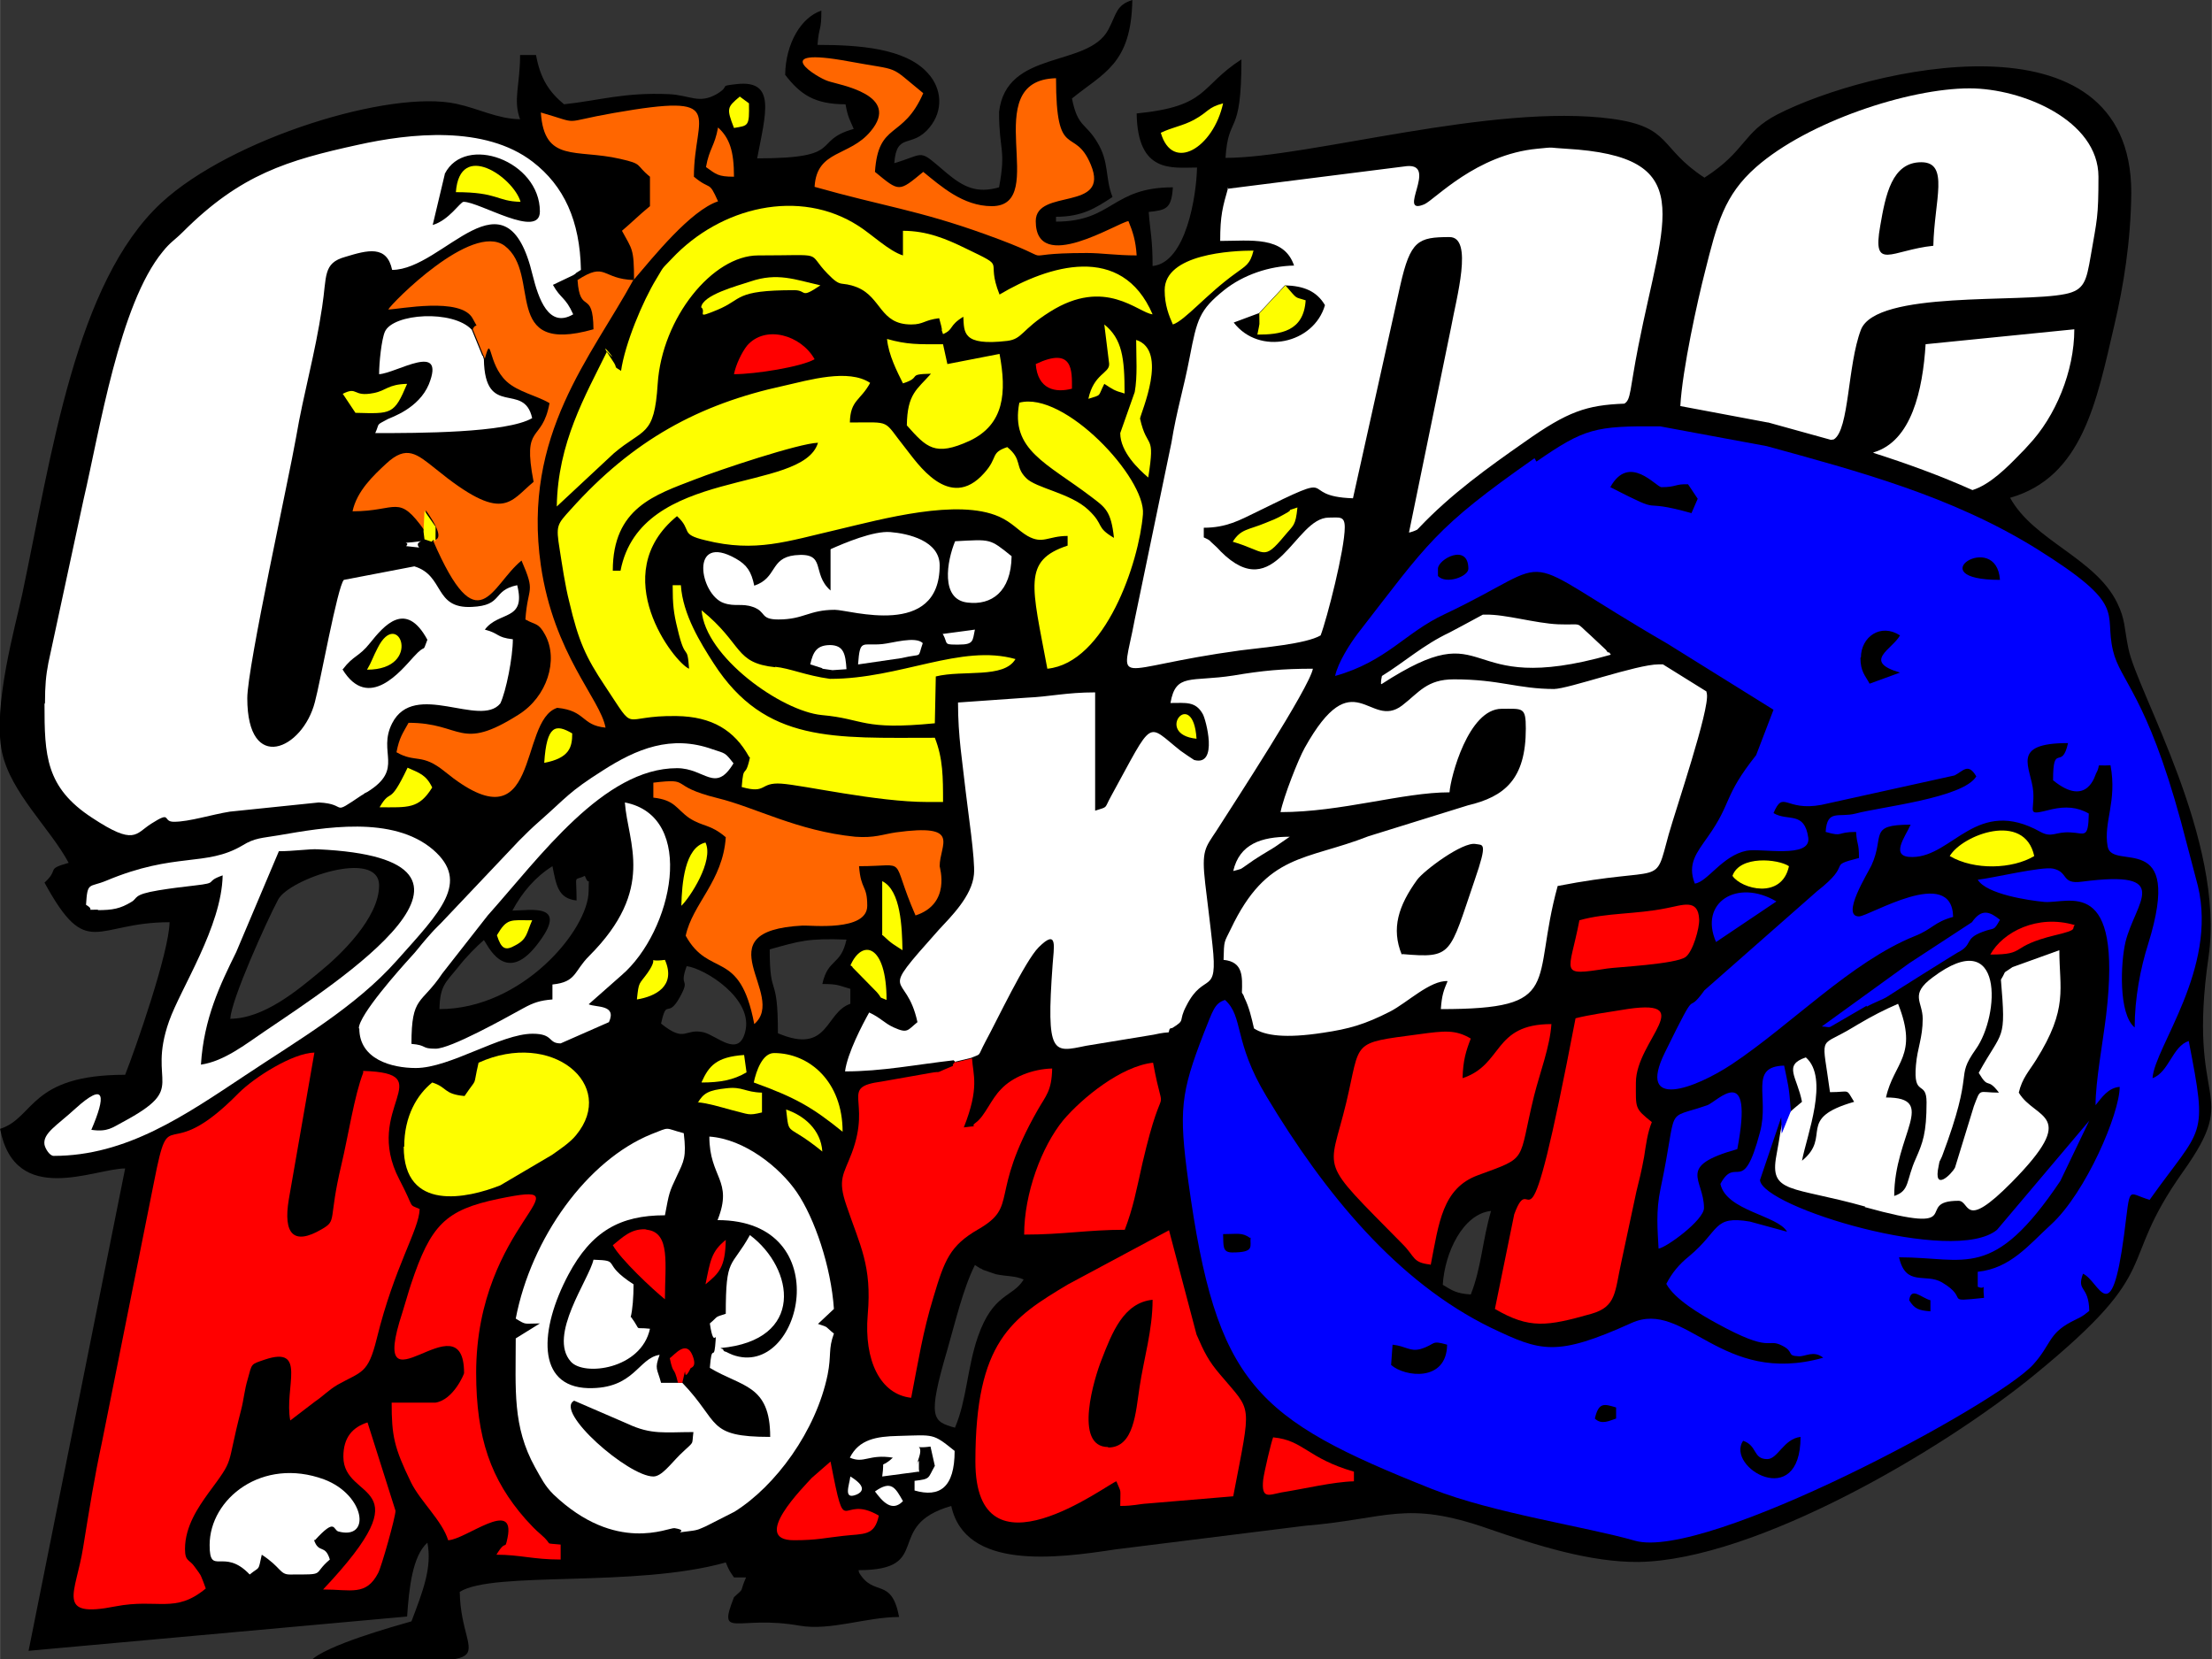 <?xml version="1.0" encoding="UTF-8"?>
<!DOCTYPE svg PUBLIC "-//W3C//DTD SVG 1.1//EN" "http://www.w3.org/Graphics/SVG/1.1/DTD/svg11.dtd">
<!-- Creator: CorelDRAW -->
<svg xmlns="http://www.w3.org/2000/svg" xml:space="preserve" width="25.4mm" height="19.05mm" version="1.1" style="shape-rendering:geometricPrecision; text-rendering:geometricPrecision; image-rendering:optimizeQuality; fill-rule:evenodd; clip-rule:evenodd"
viewBox="0 0 45.81 34.36"
 xmlns:xlink="http://www.w3.org/1999/xlink"
 xmlns:xodm="http://www.corel.com/coreldraw/odm/2003">
 <rect x="0" y="0" width="45.81" height="34.36" fill="#333333" stroke="none"/>
 <defs>
  <style type="text/css">
   <![CDATA[
    .fil0 {fill:black}
    .fil5 {fill:blue}
    .fil4 {fill:#FEFE00}
    .fil1 {fill:red}
    .fil3 {fill:#FF6600}
    .fil2 {fill:white}
   ]]>
  </style>
 </defs>
 <g id="Camada_x0020_1">
  <g id="_2482281786640">
   <path class="fil0" d="M17.78 32.52c1.58,0 0.5,-0.92 1.92,-1.33 0.29,1.33 2.16,1.09 3.4,0.9l3.93 -0.49c1.71,-0.14 2.07,-0.54 3.79,0.06 1.01,0.35 2.12,0.7 3.12,0.69 2.42,-0.04 6.3,-2.32 8.2,-3.88 2.75,-2.25 1.66,-2.21 3.07,-4.2 1.23,-1.73 0.07,-1.27 0.53,-4.45 0.35,-2.42 -1.48,-5.49 -1.66,-6.39 -0.09,-0.43 -0.06,-0.59 -0.23,-0.94 -0.45,-0.93 -1.73,-1.29 -2.22,-2.18 1.5,-0.43 1.79,-1.99 2.16,-3.58 0.19,-0.81 0.34,-1.73 0.35,-2.74 0,-3.86 -5.48,-2.57 -7.33,-1.62 -0.73,0.38 -0.64,0.75 -1.51,1.31 -0.95,-0.62 -0.67,-1.05 -1.92,-1.22 -2.47,-0.33 -6.28,0.81 -8,0.81 0.06,-0.93 0.33,-0.39 0.33,-2.04 -0.88,0.57 -0.67,0.97 -2.17,1.12 0.02,1.25 0.73,1.12 1.25,1.12 -0.01,0.56 -0.22,1.97 -0.92,2.04 0,-0.57 -0.05,-0.7 -0.08,-1.12 0.36,-0.04 0.47,-0.06 0.5,-0.51 -1.27,0 -1.24,0.71 -2.42,0.71l0 -0.1c0.54,0 0.82,-0.18 1.17,-0.41 -0.16,-0.4 -0.06,-0.72 -0.32,-1.14 -0.24,-0.4 -0.4,-0.3 -0.52,-0.9 0.65,-0.53 1.23,-0.71 1.25,-2.04 -0.34,0.11 -0.32,0.28 -0.5,0.62 -0.43,0.79 -2.11,0.4 -2.26,1.7 0,0.81 0.15,0.76 0,1.56 -0.46,0.13 -0.73,-0 -1.09,-0.3 -0.6,-0.51 -0.41,-0.4 -1.08,-0.2 0.05,-0.66 0.36,-0.29 0.73,-0.74 0.29,-0.35 0.26,-0.81 -0.04,-1.13 -0.46,-0.51 -1.42,-0.58 -2.28,-0.58 0.03,-0.4 0.08,-0.27 0.08,-0.71 -0.42,0.14 -0.74,0.68 -0.75,1.33 0.31,0.4 0.6,0.61 1.25,0.61 0.05,0.27 0.08,0.3 0.17,0.51 -0.89,0.25 -0.15,0.61 -2,0.61 0.18,-0.94 0.39,-1.62 -0.41,-1.54 -0.43,0.05 -0.11,0.02 -0.43,0.21 -0.37,0.21 -0.55,0.02 -0.99,-0 -0.93,-0.04 -1.43,0.13 -2.17,0.21 -0.3,-0.25 -0.49,-0.52 -0.58,-1.02l-0.33 0c0,0.62 -0.15,0.93 0,1.33 -0.48,-0.01 -0.85,-0.22 -1.32,-0.32 -1.36,-0.3 -4.66,0.71 -6.11,2.05 -1.78,1.65 -2.27,5.21 -2.88,8.1 -0.14,0.66 -0.62,2.33 -0.42,3.28 0.18,0.84 1,1.58 1.38,2.29 -0.49,0.14 -0.18,0.12 -0.5,0.41 0.89,1.63 1.04,0.82 2.59,0.82 -0.01,0.63 -0.71,2.63 -0.92,3.16 -1.99,0 -1.87,0.89 -2.59,1.12 0.31,1.63 1.96,0.82 2.59,0.82l-2 9.99 7.84 -0.71c0.04,-0.59 0.11,-1.25 0.42,-1.53 0.1,0.51 -0.09,1 -0.33,1.63 -0.35,0.1 -1.79,0.5 -2.09,0.82 4.36,0 3.12,0.19 3.09,-1.43 0.69,-0.44 3.63,-0.08 5.51,-0.61 0.07,0.17 0.08,0.18 0.17,0.31l0.25 0c-0.15,0.34 -0.01,0.19 -0.25,0.41 -0.35,0.89 0.06,0.36 1.36,0.59 0.64,0.11 1.38,-0.18 2.06,-0.18 -0.16,-0.84 -0.52,-0.4 -0.83,-0.92zm12.68 -5.71c0.22,-0.55 0.24,-1.12 0.42,-1.73 -0.58,0.06 -0.96,0.86 -1,1.53 0.2,0.12 0.28,0.18 0.58,0.2zm-10.68 2.75c0.24,-0.56 0.25,-1.23 0.47,-1.87 0.32,-0.92 0.72,-0.81 0.95,-1.19 -0.18,-0.08 -0.34,-0.06 -0.58,-0.11l-0.26 -0.09c-0.02,-0.01 -0.04,-0.03 -0.06,-0.03l-0.11 -0.07c-0.25,0.5 -0.41,1.2 -0.57,1.75 -0.42,1.43 -0.31,1.49 0.16,1.62zm-3.84 -9.89c0,1.05 0.17,0.46 0.17,1.73 1.06,0.45 0.97,-0.43 1.5,-0.61l0 -0.31c-0.25,-0.07 -0.25,-0.1 -0.58,-0.1 0.12,-0.54 0.38,-0.37 0.5,-0.92 -0.8,-0.03 -0.97,0.03 -1.58,0.2zm-2.25 1.53c0.51,0.41 0.48,0.09 0.88,0.18 0.28,0.07 0.72,0.53 0.86,-0 0.19,-0.69 -0.83,-1.32 -1.21,-1.37 -0.17,0.47 0.09,0.22 -0.14,0.64 -0.26,0.47 -0.27,-0 -0.39,0.55zm-3.09 -2.34c0.38,0 1.22,-0.18 0.51,0.72 -0.66,0.84 -1.02,-0.03 -1.09,-0.11 -0.15,0.13 -0.37,0.35 -0.54,0.57 -0.25,0.31 -0.37,0.37 -0.38,0.86 1.72,0 3.09,-1.65 3.09,-2.45 0,-0.39 0.03,-0.04 -0.08,-0.31 -0.24,0.12 -0.17,-0.07 -0.17,0.51 -0.38,-0.04 -0.42,-0.31 -0.5,-0.71 -0.35,0.22 -0.62,0.53 -0.83,0.92zm-5.84 2.24c0.7,0 1.4,-0.59 1.87,-0.98 0.42,-0.34 1.22,-1.11 1.22,-1.78 0,-0.77 -1.86,-0.14 -2.09,0.29 -0.24,0.45 -0.97,2.07 -0.99,2.46z"/>
   <path class="fil1" d="M7.52 22.22c-0.18,0.46 -0.31,1.31 -0.45,1.9 -0.28,1.17 -0.08,1.15 -0.41,1.34 -0.58,0.34 -0.8,0.1 -0.68,-0.62l0.53 -3.04c-0.45,0.01 -1.24,0.51 -1.57,0.84 -1.54,1.57 -1.41,0.1 -1.75,1.83l-1.08 5.4c-0.16,0.74 -0.26,1.38 -0.39,2.18 -0.15,0.95 -0.59,1.47 0.67,1.22 0.88,-0.17 1.23,0.16 1.87,-0.37 -0,-0.01 -0.1,-0.27 -0.11,-0.28 -0.01,-0.02 -0.03,-0.04 -0.04,-0.06l-0.08 -0.11c-0.11,-0.16 -0.2,-0.1 -0.2,-0.37 0,-0.47 0.28,-0.87 0.48,-1.15 0.57,-0.77 0.36,-0.49 0.68,-1.72 0.06,-0.23 0.07,-0.42 0.14,-0.65 0.09,-0.33 0.06,-0.3 0.35,-0.4 0.89,-0.3 0.4,0.58 0.53,1.26l0.51 -0.39c0.19,-0.13 0.27,-0.23 0.47,-0.35 0.5,-0.28 0.63,-0.22 0.81,-0.95 0.37,-1.51 0.88,-2.26 0.89,-2.69 -0.25,-0.11 -0.09,0.02 -0.42,-0.61 -0.78,-1.49 0.88,-2.2 -0.75,-2.25z"/>
   <path class="fil2" d="M19.78 21.99l0.33 -0.08c0.23,-0.1 0.12,-0 0.3,-0.34 0.24,-0.44 0.82,-1.67 1.1,-1.95 0.41,-0.41 0.31,0.02 0.29,0.35 -0.14,1.91 0.01,1.83 0.69,1.69l1.4 -0.23c0.4,-0.09 0.29,-0 0.33,-0.11 0.01,-0.03 0.04,-0.02 0.06,-0.03 0.29,-0.18 0.11,-0.12 0.29,-0.46 0.37,-0.73 0.66,-0.17 0.54,-1.26 -0.04,-0.38 -0.11,-0.93 -0.15,-1.27 -0.08,-0.69 0,-0.74 0.23,-1.09 0.37,-0.58 1.93,-2.97 2,-3.36 -0.63,0 -1.05,0.04 -1.64,0.14 -0.89,0.14 -1.2,-0.06 -1.31,0.57 0.32,0 0.52,-0.04 0.67,0.23 0.06,0.1 0.33,1.09 -0.18,0.95 -0.02,-0.01 -0.24,-0.16 -0.28,-0.19 -0.72,-0.57 -0.54,-0.7 -1.44,0.94 -0.15,0.27 -0.05,0.21 -0.33,0.3l0 -2.45c-0.6,0 -0.94,0.09 -1.42,0.11l-1.42 0.1c0,0.71 0.09,1.21 0.16,1.85 0.04,0.36 0.2,1.42 0.17,1.71 -0.04,0.45 -0.48,0.88 -0.73,1.15 -1.31,1.47 -0.68,0.8 -0.44,1.91 -0.21,0.17 -0.2,0.24 -0.49,0.11 -0.2,-0.09 -0.27,-0.2 -0.51,-0.31 -0.14,0.25 -0.45,0.84 -0.5,1.22 0.77,0 1.46,-0.14 2.25,-0.23zm20.1 -14.86c-0.06,0.95 -0.29,2.01 -1.08,2.24l0 0.01c0.69,0.22 1.38,0.47 2.05,0.77 0.36,-0.11 0.72,-0.47 0.98,-0.74 0.11,-0.11 0.08,-0.08 0.18,-0.19 0.56,-0.59 0.95,-1.53 0.95,-2.4l-3.09 0.31zm-29.86 0.31c-0.01,-0.02 -0.02,-0.09 -0.03,-0.07l-0.22 -0.54c-0.39,-0.42 -1.63,-0.34 -1.8,0.04 -0.07,0.16 -0.12,0.64 -0.12,0.88 0.36,-0.02 1.39,-0.69 1.03,0.21 -0.21,0.5 -0.77,0.68 -0.85,0.72 -0.26,0.14 -0.16,0.07 -0.26,0.29 0.88,0 2.72,0 3.25,-0.31 -0.17,-0.77 -0.98,0.02 -1,-1.22zm-2.92 6.42c0.22,-0.29 0.33,-0.25 0.56,-0.54 0.29,-0.36 0.74,-0.9 1.19,-0.07 -0.12,0.32 0,0.04 -0.29,0.36 -0.24,0.26 -0.93,1.14 -1.47,0.25zm2.11 -10.26c0.42,-0.83 1.97,-0.27 1.97,0.78 0,0.58 -1.25,-0.2 -1.58,-0.2 -0.07,0 -0.3,0.38 -0.64,0.48l0.25 -1.05zm-8.29 10.98c0,1.06 0.02,1.73 0.99,2.36 0.88,0.58 0.89,0.33 1.22,0.12 0.44,-0.28 0.22,-0.04 0.47,-0.04 0.32,0 0.78,-0.15 1.16,-0.21l1.84 -0.19c0.63,0.03 0.22,0.3 0.89,-0.15 0.02,-0.01 0.04,-0.02 0.06,-0.04 0.02,-0.01 0.04,-0.02 0.06,-0.03 0.77,-0.48 0.2,-0.81 0.51,-1.42 0.46,-0.9 1.82,0.1 2.24,-0.41 0.12,-0.25 0.26,-0.96 0.26,-1.33 -0.35,-0.04 -0.27,-0.12 -0.58,-0.2 0.29,-0.39 0.86,-0.17 0.67,-0.92 -0.53,0.11 -0.28,0.42 -0.94,0.45 -0.79,0.04 -0.56,-0.65 -1.19,-0.84l-1.46 0.28c-0.13,0.13 -0.49,2.13 -0.6,2.53 -0.25,0.98 -1.4,1.5 -1.4,-0.08 0,-0.65 0.87,-4.59 1.01,-5.4 0.16,-0.94 0.39,-1.7 0.54,-2.7 0.1,-0.64 0.01,-0.91 0.48,-1.04 0.46,-0.14 0.86,-0.25 0.97,0.27 1.07,0 2.36,-2.2 2.91,0.11 0.12,0.48 0.33,1.11 0.84,0.81 -0.16,-0.36 -0.26,-0.32 -0.42,-0.61l0.42 -0.2c0.13,-0.08 -0.05,0.02 0.16,-0.11 -0.02,-1.02 -0.35,-1.74 -1,-2.24 -0.99,-0.76 -2.54,-0.59 -3.62,-0.35 -1.46,0.32 -2.43,0.61 -3.62,1.8 -0.18,0.18 -0.26,0.21 -0.42,0.41 -0.9,1.09 -1.31,3.72 -1.64,5.13l-0.73 3.39c-0.05,0.26 -0.07,0.47 -0.07,0.83zm25.15 -8.09l0.54 -0.58c0.39,0.01 0.66,0.12 0.83,0.41 -0.23,0.8 -1.36,1.05 -1.89,0.36l0.51 -0.19zm-0.63 -2.62c-0.12,0.42 -0.17,0.59 -0.17,1.12 0.63,-0 1.32,-0.11 1.53,0.51 -0.51,0.01 -1.05,0.19 -1.45,0.51 -0.51,0.41 -0.56,0.6 -0.71,1.38 -0.13,0.68 -0.27,1.1 -0.38,1.78l-0.76 3.66c-0.27,1.46 -0.53,1.01 2.19,0.64 0.46,-0.06 1.35,-0.13 1.66,-0.31 0.13,-0.34 0.5,-1.78 0.5,-2.24 0,-0.24 -0.11,-0.2 -0.33,-0.2 -0.71,0 -1.1,1.84 -2.24,0.7 -0.04,-0.04 -0.04,-0.05 -0.14,-0.14 -0.13,-0.11 -0.04,-0.07 -0.21,-0.15l0 -0.2c0.47,-0 0.75,-0.16 1.08,-0.32 1.86,-0.92 0.79,-0.33 2.01,-0.29l0.98 -4.41c0.21,-0.93 0.37,-1 1.02,-1 0.5,0 0.14,1.27 0.03,1.88l-0.87 4.24c0.05,-0.01 0.11,-0.03 0.17,-0.06l0.03 -0.03c0.66,-0.7 1.44,-1.26 2.2,-1.79 0.89,-0.63 1.28,-0.76 2.06,-0.79 0.14,-0.08 0.11,-0.28 0.29,-1.19 0.53,-2.7 1.26,-3.93 -1.5,-4.09 -0.38,-0.02 -0.2,-0.04 -0.59,-0 -1.27,0.12 -2.12,1.05 -2.34,1.15 -0.59,0.25 0.29,-0.84 -0.36,-0.79l-3.72 0.47zm14.6 1.22c-0.87,0.09 -1.27,0.54 -1.1,-0.41 0.11,-0.64 0.24,-1.32 0.85,-1.32 0.59,0 0.27,0.79 0.25,1.73zm-2.13 4.02c0.03,-0 0.06,-0.01 0.07,-0.01 0.32,-0.2 0.28,-1.53 0.56,-2.27 0.32,-0.82 3.31,-0.55 4.23,-0.74 0.4,-0.08 0.44,-0.27 0.53,-0.79 0.13,-0.76 0.16,-0.79 0.16,-1.64 0,-1.17 -1.58,-1.83 -2.67,-1.83 -1.26,0 -3.35,0.69 -4.42,1.63 -0.66,0.58 -0.81,1.17 -1.06,2.17 -0.15,0.58 -0.47,2.03 -0.51,2.78l1.81 0.34 0.01 0c0.43,0.12 0.87,0.24 1.3,0.36zm-8.88 10.66c-0.22,-0.54 -0.07,-1.01 0.32,-1.55 0.14,-0.19 0.94,-0.79 1.21,-0.74 0.15,0.03 0.26,-0.06 -0.02,0.75 -0.53,1.55 -0.45,1.62 -1.5,1.53zm3.17 -5.5c-0.78,0 -1.13,-0.2 -2.09,-0.2 -0.56,0 -0.72,0.27 -1.07,0.54 -0.68,0.52 -1,-0.95 -2.02,0.88 -0.13,0.23 -0.44,1.02 -0.5,1.33 1.26,0 2.53,-0.41 3.5,-0.41 0.02,-0.31 0.39,-1.73 1.08,-1.73 0.44,0 0.5,-0.04 0.5,0.41 0,1.05 -0.44,1.41 -1.2,1.59l-2.06 0.64c-1.3,0.51 -2.1,0.34 -2.85,1.92 -0.14,0.29 -0.14,0.22 -0.15,0.64 0.41,0.04 0.39,0.35 0.38,0.68 0.02,0.03 0.04,0.06 0.05,0.1 0.1,0.2 0.15,0.42 0.2,0.64 0.23,0.15 0.65,0.21 1.43,0.09 0.54,-0.08 0.86,-0.17 1.39,-0.44 0.35,-0.18 0.83,-0.65 1.19,-0.63 -0.08,0.19 -0.12,0.29 -0.14,0.58 2.57,0 1.86,-0.52 2.42,-2.55 2.26,-0.44 1.99,0.06 2.3,-1.07 0.15,-0.53 0.85,-2.59 0.79,-2.91 -0,-0.02 -0.01,-0.03 -0.01,-0.05l-0.9 -0.56 -0.09 -0c-0.45,0 -1.87,0.51 -2.17,0.51zm-3.59 -0.1c2.36,-1.53 1.52,0.31 4.75,-0.61 -0.01,-0.02 -0.04,-0.06 -0.05,-0.05 -0.01,0.02 -0.04,-0.04 -0.05,-0.05l-0.33 -0.31c-0.33,-0.29 -0.12,-0.2 -0.66,-0.22 -0.47,-0.02 -1.1,-0.21 -1.5,-0.2 -0.02,0 -0.04,0 -0.06,0 -0.3,0.16 -0.57,0.31 -0.69,0.37 -0.55,0.26 -0.93,0.61 -1.4,0.9 -0.01,0.04 -0.02,0.1 -0.02,0.16z"/>
   <path class="fil2" d="M14.08 30.13c-0.2,0.2 -0.38,0.45 -0.55,0.45 -0.52,0 -2.06,-1.35 -1.64,-1.57l1.11 0.48c0.49,0.23 0.77,0.17 1.36,0.17 -0.04,0.3 0.04,0.16 -0.28,0.47zm0.04 -1.49l-0.1 0 -0.33 0c-0.08,-0.3 -0.14,-0.28 -0.03,-0.58 -0.45,0.07 -0.52,0.71 -1.48,0.69 -1.08,-0.03 -1.01,-1.22 -0.41,-2.35 0.48,-0.9 1.07,-1.23 2,-1.23 0.09,-0.47 0.08,-0.46 0.25,-0.82 0.14,-0.3 0.2,-0.38 0.14,-0.88 -0.42,-0.11 -0.26,-0.14 -0.67,0.02 -1.33,0.54 -2.49,2.15 -2.81,3.82 0.23,0.14 0.16,0.1 0.5,0.1l-0.5 0.31c0,1.07 -0.07,1.82 0.4,2.67 0.13,0.23 0.2,0.38 0.38,0.56 1.3,1.24 2.39,0.68 2.51,0.7 0.36,0.06 -0.14,0.12 0.32,0.06 0.18,-0.02 0.21,-0.05 0.33,-0.1l0.59 -0.3c0.85,-0.53 1.69,-1.67 1.93,-2.84 0.08,-0.4 0.01,-0.53 0.13,-0.85 -0.2,-0.16 -0.09,-0.12 -0.33,-0.2l0.33 -0.31c-0.06,-0.88 -0.4,-1.88 -0.77,-2.42 -0.35,-0.51 -1.08,-1.1 -1.81,-1.15 0,0.86 0.5,0.9 0.17,1.73 2.52,0 1.74,3.31 0.31,2.79 -0.03,-0.01 -0.11,-0.05 -0.13,-0.06 -0.01,-0.01 -0.05,-0 -0.06,-0.04 -0.01,-0.03 -0.04,-0.02 -0.06,-0.04 1.76,-0.16 1.53,-1.65 0.61,-2.34 -0.39,0.7 -0.5,0.43 -0.5,1.63 -0.25,0.08 -0.14,0.04 -0.33,0.2 0.09,0.61 0.15,0.02 0.11,0.47 -0.03,0.3 -0.07,-0.07 -0.11,0.45 0.66,0.4 1.25,0.34 1.25,1.43 -1.33,0 -1.03,-0.3 -1.82,-1.12z"/>
   <path class="fil1" d="M22.95 29.97c-0.73,0 -0.28,-1.45 -0.14,-1.8 0.22,-0.57 0.46,-1.19 1.06,-1.25 0,0.63 -0.18,1.21 -0.27,1.81 -0.08,0.51 -0.11,1.25 -0.65,1.25zm2.59 1.02c0.38,-1.99 0.4,-1.72 -0.27,-2.52 -0.24,-0.28 -0.33,-0.46 -0.49,-0.83l-0.57 -2.16 -2.09 1.12c-1.17,0.7 -1.92,1.18 -1.92,3.67 0,2.55 2.74,0.46 2.92,0.41 0.11,0.27 0.08,0.11 0.08,0.51 0.28,0 0.38,-0.04 0.56,-0.05l1.78 -0.15z"/>
   <path class="fil1" d="M19.78 21.99c-0.14,0.15 0.1,0.02 -0.22,0.16 -0.2,0.09 -0.06,0.03 -0.28,0.07l-1.02 0.18c-0.89,0.12 -0.2,0.36 -0.62,1.48 -0.17,0.45 -0.3,0.54 -0.11,1.09 0.28,0.83 0.53,1.24 0.44,2.26 -0.08,0.95 0.26,1.65 0.9,1.72 0.15,-0.77 0.24,-1.36 0.46,-2.08 0.23,-0.77 0.34,-1.07 0.93,-1.41 0.85,-0.49 0.21,-0.68 1.23,-2.47 0.17,-0.3 0.29,-0.39 0.3,-0.86 -0.41,0.01 -0.83,0.18 -1.06,0.43 -0.21,0.21 -0.33,0.55 -0.52,0.69 -0.18,0.13 0.2,0.04 -0.25,0.1 0.33,-0.83 0.19,-1.09 0.17,-1.43l-0.33 0.08z"/>
   <path class="fil2" d="M5.77 17.63c0.31,0 0.64,-0.05 0.81,-0.04 4.37,0.2 0.42,2.74 -1.1,3.77 -0.4,0.27 -0.84,0.62 -1.32,0.69 0.06,-0.96 0.4,-1.66 0.73,-2.33l0.88 -2.08zm-3.75 1.22c0.31,0 0.47,-0.03 0.7,-0.17 0.14,-0.08 0.02,-0.15 0.56,-0.24 0.31,-0.05 0.42,-0.06 0.75,-0.1 0.53,-0.06 0.18,-0.07 0.58,-0.21 -0.02,1.06 -0.87,2.34 -1.11,3.02 -0.47,1.33 0.42,1.35 -0.96,2.09 -0.21,0.11 -0.31,0.21 -0.65,0.16 0.3,-0.7 0.3,-1.01 -0.33,-0.44 -0.38,0.35 -0.68,0.51 -0.64,0.75 0.02,0.09 0.11,0.23 0.19,0.23 1.51,0 2.72,-0.84 3.97,-1.67 1.08,-0.72 2.28,-1.41 3.14,-2.38 0.9,-1.01 1.52,-1.62 0.75,-2.29 -0.84,-0.72 -2.27,-0.46 -3.2,-0.3 -0.35,0.06 -0.49,0.05 -0.75,0.21 -0.76,0.45 -1.39,0.13 -2.82,0.73 -0.36,0.15 -0.39,0.01 -0.42,0.5 0.22,0.13 -0.07,0.1 0.25,0.1z"/>
   <path class="fil1" d="M29.63 26.2c0.17,-0.87 0.24,-1.59 0.98,-1.86 1.06,-0.39 0.82,-0.25 1.16,-1.64 0.12,-0.48 0.33,-1.02 0.36,-1.49 -1.22,0 -0.99,0.84 -1.84,1.12 0.01,-0.37 0.07,-0.56 0.17,-0.82 -0.32,-0.19 -0.55,-0.16 -1.07,-0.09 -1.43,0.19 -1.2,0.12 -1.51,1.42 -0.36,1.5 -0.61,1.12 1.17,2.93 0.26,0.26 0.2,0.38 0.57,0.42z"/>
   <path class="fil1" d="M33.88 22.42c0,-0.88 1.37,-1.79 -0.31,-1.5 -0.25,0.04 -0.67,0.1 -0.94,0.17 -1.06,5.54 -0.87,2.97 -1.27,4.06l-0.4 1.96c0.72,0.42 1.08,0.36 2,0.1 0.52,-0.15 0.48,-0.45 0.62,-1.08l0.31 -1.45c0.06,-0.25 0.1,-0.39 0.16,-0.72 0.04,-0.26 0.07,-0.5 0.16,-0.72 -0.36,-0.29 -0.33,-0.28 -0.33,-0.82z"/>
   <path class="fil2" d="M7.44 21.3c0,0.64 0.67,0.82 1.17,0.82 0.71,0 1.76,-0.71 2.42,-0.71 0.44,0 0.31,0.2 0.58,0.2l1 -0.44c0.17,-0.37 -0.27,-0.3 -0.42,-0.37l0.68 -0.6c1.06,-0.91 1.57,-3.29 0.07,-3.58 0.06,0.84 0.65,1.79 -0.74,3.18 -0.32,0.32 -0.26,0.54 -0.76,0.59l0 0.31c-0.26,0.02 -0.4,0.07 -0.6,0.18 -0.4,0.22 -1.51,0.84 -1.82,0.84 -0.31,0 -0.16,-0.07 -0.5,-0.1 0,-1.01 0.2,-0.8 0.64,-1.46l0.94 -1.2c1.08,-1.21 2.4,-3.05 3.92,-3.05 0.58,0 0.79,0.53 1.17,-0.1 -0.18,-0.23 -0.16,-0.2 -0.43,-0.29 -0.86,-0.31 -1.58,-0.01 -2.28,0.44 -0.71,0.45 -0.73,0.54 -1.31,1.05 -0.16,0.14 -0.26,0.24 -0.42,0.4l-1.61 1.7c-0.02,0.02 -0.07,0.07 -0.09,0.09 -0.11,0.11 -0.12,0.13 -0.22,0.24 -0.14,0.16 -0.19,0.24 -0.34,0.4 -0.2,0.22 -1.06,1.18 -1.06,1.46z"/>
   <path class="fil1" d="M9.86 28.44c0,-3.14 2.45,-4.02 0.46,-3.61 -1.1,0.23 -1.4,0.54 -1.81,1.77 -0.06,0.18 -0.11,0.37 -0.18,0.59 -0.74,2.26 1.28,-0.37 1.28,1.25 0,0.02 -0.22,0.55 -0.59,0.61l-0.91 0c0,0.69 0.05,0.93 0.4,1.65 0.19,0.39 0.65,0.8 0.77,1.2 0.36,-0.01 1.4,-0.88 1.23,-0.05 -0.06,0.29 -0.02,0 -0.23,0.35 0.49,0 0.76,0.1 1.33,0.1l0 -0.31c-0.38,-0.04 -0.13,0.03 -0.41,-0.21 -0.12,-0.1 -0.2,-0.19 -0.32,-0.32 -0.71,-0.81 -1.02,-1.67 -1.02,-3.03z"/>
   <path class="fil3" d="M13.53 16.21l0 0.31c0.45,0.05 0.47,0.23 0.74,0.42 0.29,0.19 0.43,0.12 0.76,0.4 -0.06,0.91 -0.69,1.38 -0.83,2.04 0.49,0.89 1.12,0.25 1.42,1.83 0.7,-0.6 -1.11,-1.93 1,-2.04 0.16,-0.01 1.34,0.13 1.34,-0.41 0,-0.44 -0.13,-0.31 -0.17,-0.82 1.06,0 0.62,-0.24 1.17,1.02 0.74,-0.24 0.5,-0.99 0.5,-1.02 0,-0.45 0.47,-0.89 -0.91,-0.7 -0.27,0.04 -0.44,0.12 -0.84,0.09 -1.2,-0.12 -2.07,-0.61 -2.85,-0.8 -1.05,-0.26 -0.5,-0.42 -1.33,-0.32z"/>
   <path class="fil3" d="M16.87 3.87c1.41,0.4 2.14,0.48 3.53,0.98 1.81,0.65 0.38,0.39 2.11,0.39 0.31,0 0.6,0.05 1.03,0.05 -0.02,-0.31 -0.08,-0.49 -0.17,-0.71 -0.21,0.02 -1.92,1.12 -1.92,0 0,-0.69 1.55,-0.19 1.14,-1.17 -0.34,-0.82 -0.72,-0.04 -0.72,-1.79 -1.66,0.04 -0.1,2.65 -1.33,2.65 -0.6,0 -1.06,-0.42 -1.42,-0.71 -0.51,0.42 -0.49,0.42 -1,0 0.07,-1.05 0.58,-0.66 1,-1.63 -0.75,-0.61 -0.42,-0.45 -1.55,-0.66 -1.69,-0.31 -0.65,0.34 -0.42,0.41 0.23,0.08 1.52,0.28 0.88,1.04 -0.44,0.53 -1.11,0.38 -1.16,1.14zm-2.25 -0.41c0.21,0.15 0.25,0.2 0.58,0.2 0,-0.53 -0.09,-0.8 -0.33,-1.02 -0.07,0.39 -0.18,0.43 -0.25,0.82zm-1.5 2.34c0.41,-0.48 1.18,-1.44 1.75,-1.63 -0.2,-0.45 -0.14,-0.21 -0.5,-0.51 0,-1.29 0.74,-1.74 -1.66,-1.32 -1.14,0.2 -0.64,0.24 -1.51,-0.01 0.07,1.05 0.73,0.75 1.64,0.96 0.49,0.11 0.31,0.12 0.62,0.37l0 0.61c-0.21,0.17 -0.39,0.35 -0.58,0.51 0.21,0.39 0.25,0.36 0.25,1.02 -0.68,-0.02 -0.57,-0.39 -1.17,0 0.05,0.74 0.32,0.17 0.33,1.02 -1.94,0.55 -1.06,-1.14 -1.84,-1.73 -0.68,-0.5 -2.35,1.2 -2.41,1.32 0.21,0 1.51,-0.27 1.75,0.19 0.13,0.25 0.07,0.06 -0,0.22l0.22 0.54c0,-0.02 0.02,0.05 0.03,0.07 0.15,-0.55 0.05,0.1 0.45,0.47 0.24,0.22 0.62,0.29 0.89,0.45 -0.16,0.85 -0.57,0.39 -0.33,1.63 -0.5,0.41 -0.62,0.88 -2.03,-0.27 -0.39,-0.31 -0.6,-0.5 -1.02,-0.11 -0.27,0.25 -0.61,0.57 -0.7,0.99 0.94,0 0.94,-0.38 1.5,0.41l0.02 -0.43c0.46,0.65 0.17,0.6 0.15,0.63 0.94,2.17 1.2,0.92 1.83,0.41 0.3,0.69 0.13,0.51 0.08,1.22 0.21,0.12 0.27,0.06 0.41,0.32 0.28,0.52 0.04,1.28 -0.55,1.65 -1.23,0.78 -1.16,0.17 -2.28,0.17 -0.12,0.22 -0.19,0.3 -0.25,0.61 0.4,0.23 0.52,0.01 1,0.4 2.01,1.64 1.51,-1.06 2.33,-1.32 0.6,0.06 0.49,0.36 1,0.41 -0.11,-0.6 -1.07,-1.51 -1.34,-3.36 -0.39,-2.71 1.05,-4.32 1.92,-5.92z"/>
   <path class="fil4" d="M8.36 23.75c0,1.36 1.32,1.07 2,0.8l1.07 -0.63c0.17,-0.12 0.38,-0.26 0.5,-0.41 0.86,-1.04 -0.5,-2.19 -2.02,-1.5 -0.13,0.56 0,0.26 -0.29,0.69 -0.44,-0.04 -0.35,-0.18 -0.67,-0.28 -0.31,0.25 -0.58,0.69 -0.58,1.33z"/>
   <path class="fil1" d="M23.29 25.48c0.18,-0.47 0.24,-0.81 0.37,-1.39 0.46,-1.98 0.47,-0.72 0.22,-2.08 -0.66,0.07 -1.47,0.73 -1.86,1.19 -0.45,0.55 -0.81,1.52 -0.81,2.37 0.82,0 1.31,-0.1 2.09,-0.1z"/>
   <path class="fil2" d="M17.2 11.38l0 0.85c-0.41,-0.36 -0.06,-0.8 -0.74,-0.73 -0.52,0.06 -0.36,0.47 -0.84,0.63 -0.06,-0.29 -0.15,-0.43 -0.38,-0.56 -0.97,-0.55 -0.75,0.75 -0.25,0.92 0.23,0.08 0.37,-0 0.6,0.08 0.29,0.1 0.14,0.26 0.53,0.26 0.53,0 0.63,-0.2 1.17,-0.2 0.31,0 2.17,0.6 2.17,-0.92 0,-0.51 -0.65,-0.66 -1.02,-0.69 -0.35,-0.03 -0.96,0.23 -1.23,0.35z"/>
   <path class="fil2" d="M6.52 31.9c0.44,-0.48 0.37,-0.21 0.49,-0.18 0.68,0.18 0.55,-0.76 -0.3,-1.08 -1.28,-0.47 -2.37,0.4 -2.37,1.36 0,0.66 0.29,0.04 0.83,0.61 0.22,-0.18 0.17,-0.05 0.25,-0.41 0.4,0.26 0.37,0.41 0.58,0.41 0.78,0 0.45,0.01 0.83,-0.31 -0.1,-0.33 -0.23,-0.11 -0.33,-0.41z"/>
   <path class="fil4" d="M16.06 13.82c-0.86,-0.09 -0.66,-0.47 -1.53,-1.18 0.07,0.96 1.65,2.09 2.49,2.17 0.89,0.08 0.82,0.32 2.34,0.17l0.02 -0.97c0.57,-0.14 1.41,0.05 1.65,-0.36 -1.13,-0.32 -2.38,0.41 -3.84,0.41 -0.51,-0.07 -0.83,-0.22 -1.14,-0.25zm-1.95 4.94c0.17,-0.16 0.68,-0.93 0.5,-1.31 -0.43,0.1 -0.49,0.85 -0.5,1.31zm-2.84 -2.96c0.52,-0.1 0.58,-0.32 0.58,-0.61 -0.34,-0.2 -0.53,-0.18 -0.58,0.61zm-3.42 0.92c0.6,0 0.82,0.04 1.1,-0.41 -0.13,-0.27 -0.27,-0.3 -0.51,-0.41 -0.4,0.84 -0.33,0.39 -0.58,0.82zm10.43 2.65c0.2,0.19 0.23,0.19 0.41,0.31 -0.01,-0.46 -0.03,-1.24 -0.42,-1.43l0 1.12zm7.25 -8.15c0.69,0.2 0.62,0.42 1.07,-0.12 0.19,-0.23 0.23,-0.2 0.27,-0.59 -0.33,0.11 0.01,-0.01 -0.29,0.15 -0.14,0.08 -0.22,0.11 -0.37,0.17 -0.36,0.15 -0.51,0.12 -0.68,0.39zm-0.75 4.08c-0.07,-1.1 -0.9,-0.09 0,0zm-7.17 4.69c0.02,0.02 0.04,0.02 0.05,0.05l0.5 0.51c0.13,0.15 0.01,0.08 0.2,0.16 0,-1.16 -0.51,-1.27 -0.75,-0.71zm-4.42 0.71c0.37,-0.06 0.82,-0.27 0.58,-0.82 -0.45,0.06 -0.08,-0.13 -0.36,0.27 -0.18,0.25 -0.18,0.17 -0.22,0.54zm-2.9 -1.33c0.09,0.28 0.17,0.33 0.38,0.21 0.25,-0.13 0.23,-0.25 0.35,-0.52 -0.45,0 -0.52,-0.05 -0.73,0.31zm-2.69 -5.5c1.17,0 0.65,-1.31 0.22,-0.45 -0.1,0.19 -0.12,0.28 -0.22,0.45zm-0.5 -5.71l0.26 0.39c0.75,0.02 0.8,0.04 1.07,-0.6 -0.4,0.01 -0.43,0.14 -0.69,0.19 -0.45,0.09 -0.32,-0.15 -0.65,0.02zm2.34 -4.18c0.88,0 0.84,0.19 1.34,0.2 -0.15,-0.51 -1.26,-1.28 -1.34,-0.2zm5.76 -1.33c0.3,-0.05 0.32,-0.03 0.31,-0.51l-0.19 -0.14c-0.26,0.22 -0.28,0.24 -0.12,0.65zm8.84 0.1c0.24,0.83 1.09,0.31 1.29,-0.61 -0.33,0.09 -0.29,0.17 -0.6,0.34 -0.24,0.13 -0.44,0.15 -0.69,0.27zm2.04 3.74c0,0.31 0.02,0.13 -0.04,0.44 0.47,0 0.96,-0.06 1,-0.71 -0.24,-0.08 -0.15,-0 -0.42,-0.31l-0.54 0.58zm-1.96 -0.48c0,0.31 0.09,0.53 0.17,0.71 0.25,-0.08 0.7,-0.63 1.3,-1.06 0.2,-0.15 0.3,-0.18 0.37,-0.47 -0.45,0 -1.84,0.07 -1.84,0.82zm-11.43 5.81c0,-1.3 0.87,-1.57 1.7,-1.89 0.51,-0.2 2.16,-0.75 2.55,-0.76 -0.32,1.06 -3.67,0.48 -4.09,2.65l-0.17 0zm2.84 3.87c-0.1,0.47 -0.13,0.09 -0.17,0.61 0.53,0.15 0.36,-0.1 0.82,-0.07 0.45,0.03 1.98,0.38 3.02,0.38l0.33 0c-0,-0.51 -0,-0.9 -0.17,-1.33 -2.09,0 -3.51,0.12 -4.58,-1.54 -0.27,-0.42 -0.64,-1.01 -0.68,-1.62l-0.17 0c0,0.4 0.02,0.58 0.1,0.9 0.17,0.73 0.2,0.27 0.24,0.83 -0.3,-0.12 -1.73,-1.95 -0.25,-3.16 0.33,0.3 0.04,0.37 0.59,0.5 1.04,0.26 1.69,0.02 2.73,-0.22 0.93,-0.22 2.49,-0.65 3.35,-0.27 0.27,0.12 0.4,0.29 0.59,0.4 0.32,0.18 0.42,0 0.83,-0l0 0.2c-0.94,0.31 -0.74,0.83 -0.42,2.55 1.2,-0.12 1.9,-2.2 1.98,-3.2 0.06,-0.75 -1.63,-2.56 -2.56,-2.31 -0.19,0.98 0.57,1.25 1.49,1.95 0.29,0.22 0.41,0.29 0.47,0.85 -0.39,-0.23 -0.19,-0.26 -0.53,-0.58 -0.37,-0.35 -1.09,-0.45 -1.29,-0.66 -0.24,-0.24 -0.07,-0.38 -0.39,-0.64 -0.36,0.12 -0.18,0.21 -0.48,0.54 -0.72,0.81 -1.39,-0.22 -1.63,-0.52 -0.48,-0.6 -0.26,-0.53 -1.15,-0.53 0.01,-0.47 0.22,-0.45 0.42,-0.82 -0.45,-0.3 -1.26,-0.06 -1.79,0.06 -1.75,0.38 -3.12,1.12 -4.41,2.56 -0.29,0.32 -0.31,0.33 -0.23,0.83 0.05,0.31 0.11,0.74 0.2,1.09 0.19,0.81 0.34,1.14 0.74,1.74 0.68,1.02 0.28,0.6 1.48,0.62 0.74,0.01 1.2,0.3 1.5,0.84zm3.17 -7.75c0.41,-0.13 0.06,-0.19 0.58,-0.2 -0.29,0.33 -0.49,0.41 -0.5,1.07 0.41,0.46 0.58,0.65 1.3,0.32 0.72,-0.34 0.77,-1 0.62,-1.8l-1.08 0.21 -0.09 -0.41c-0.51,-0 -0.74,0.01 -1.16,-0.11 0.03,0.33 0.21,0.68 0.33,0.92zm-5.84 -0.26c-0.19,-0.12 -0.04,-0.02 -0.18,-0.22 -0.42,-0.62 0.24,0.21 -0.11,-0.18 -0.45,0.92 -1.02,1.89 -1.04,3.21l1.18 -1.1c0.62,-0.53 0.84,-0.33 0.91,-1.44 0.09,-1.37 1.14,-2.66 2.08,-2.66 1.44,0 0.98,-0.09 1.44,0.38 0.3,0.31 0.25,0.14 0.61,0.28 0.51,0.21 0.47,0.77 1.12,0.77 0.26,0 0.26,-0.09 0.58,-0.13l0.04 0.15c0.06,0.26 -0.06,-0.12 0.04,0.18 0.23,-0.1 0.11,-0.17 0.42,-0.36 0.02,0.32 -0.03,0.61 0.91,0.5 0.32,-0.04 0.29,-0.23 0.88,-0.6 1.15,-0.73 1.83,0.02 2.13,0.05 -0.64,-1.49 -2.16,-1.01 -3.17,-0.41 -0.31,-0.78 0.2,-0.52 -0.71,-0.96 -0.39,-0.19 -0.79,-0.36 -1.29,-0.36l0 0.51c-0.29,-0.09 -0.65,-0.44 -0.92,-0.61 -1.22,-0.79 -2.86,-0.4 -3.87,0.68 -0.23,0.24 -0.15,0.14 -0.32,0.42 -0.28,0.46 -0.65,1.34 -0.73,1.91z"/>
   <path class="fil1" d="M32.71 19.06c-0.21,1.1 -0.45,1.16 0.57,1 0.19,-0.03 1.43,-0.09 1.63,-0.24 0.15,-0.11 0.29,-0.6 0.28,-0.78 -0.02,-0.44 -0.35,-0.29 -0.68,-0.23 -0.64,0.13 -1.23,0.09 -1.8,0.25z"/>
   <path class="fil2" d="M13.06 27.28c0.04,-0.15 0.06,-0.42 0.06,-0.68 -0.7,-0.45 -0.23,-0.49 -0.83,-0.51 -0.09,0.41 -0.95,1.57 -0.47,2.11 0.27,0.31 1.46,0.16 1.64,-0.68 -0.36,-0.04 -0.16,0.07 -0.39,-0.24z"/>
   <path class="fil1" d="M7.11 30.17c0,0.95 1.73,0.47 -0.42,2.75 0.58,0 0.89,0.14 1.14,-0.34 0.07,-0.13 0.36,-1.16 0.36,-1.29l-0.58 -1.83c-0.31,0.1 -0.5,0.31 -0.5,0.71z"/>
   <path class="fil1" d="M16.45 31.9c0.47,0 0.64,-0.05 1.01,-0.09 0.43,-0.05 0.65,0.01 0.74,-0.42 -0.82,-0.48 -0.67,0.59 -1,-1.12l-0.39 0.34c-0.16,0.18 -1.28,1.29 -0.37,1.29z"/>
   <path class="fil2" d="M20.95 11.52c-0.46,-0.37 -0.42,-0.35 -1.17,-0.31 -0.17,0.41 -0.31,1.21 0.26,1.27 0.49,0.06 0.9,-0.22 0.91,-0.96z"/>
   <path class="fil4" d="M16.03 21.81c-0.24,0 -0.37,0.37 -0.42,0.61 0.86,0.31 1.21,0.51 1.84,1.02 -0,-1.04 -0.69,-1.63 -1.42,-1.63z"/>
   <path class="fil2" d="M19.03 30.49c0.01,-0.02 0,-0.05 0,-0.06l-0 -0.13c0.01,-0.17 -0.11,0.25 0.01,-0.14 0.09,-0.3 -0.2,-0.14 0.23,-0.2l0.09 0.4c-0.15,0.26 -0.08,0.27 -0.42,0.31l0 0.2c0.52,0.15 0.83,-0.06 0.83,-0.82 -0.46,-0.37 -0.42,-0.33 -1.17,-0.31 -0.45,0.01 -0.81,0.07 -1,0.45 0.3,0.13 0.39,-0.08 0.89,0 -0.29,0.27 -0.16,-0.03 -0.22,0.39l0.75 -0.1z"/>
   <path class="fil1" d="M26.37 29.76c-0.04,0.09 -0.19,0.73 -0.21,0.89 -0.04,0.41 0.12,0.31 0.38,0.26 0.45,-0.07 1.07,-0.22 1.5,-0.23l0 -0.2c-0.97,-0.28 -1.04,-0.65 -1.67,-0.71z"/>
   <path class="fil4" d="M23.2 8.97c0,0.39 0.38,0.75 0.58,0.92 0.15,-0.95 -0.02,-0.55 -0.17,-1.22 0.01,-0.11 0.6,-1.41 -0.08,-1.63 0,0.36 0.03,0.75 -0.03,1.08l-0.3 0.85z"/>
   <path class="fil1" d="M12.69 25.79c0.16,0.29 0.82,0.91 1.08,1.12 0,-0.72 0.12,-1.38 -0.37,-1.44 -0.01,-0 -0.03,-0.01 -0.04,-0.01 -0.3,-0.01 -0.47,0.17 -0.67,0.33z"/>
   <path class="fil1" d="M15.2 7.75c0.44,0 1.39,-0.15 1.67,-0.31 -0.28,-0.5 -1.02,-0.72 -1.4,-0.28 -0.11,0.14 -0.23,0.39 -0.27,0.59z"/>
   <path class="fil4" d="M14.53 6.37c0.1,0.11 -0.14,0.24 0.32,0.05 0.54,-0.22 0.34,-0.41 1.6,-0.41 0.27,0 0.11,0.19 0.54,-0.1 -0.53,-0.12 -0.89,-0.27 -1.45,-0.08 -0.27,0.09 -1,0.28 -1.02,0.54z"/>
   <path class="fil4" d="M14.45 22.83c0.22,0.02 0.44,0.09 0.7,0.16 0.37,0.09 0.34,0.12 0.63,0.05l0 -0.41c-0.36,-0.01 -0.4,-0.13 -0.74,-0.09 -0.37,0.04 -0.47,0.1 -0.59,0.3z"/>
   <path class="fil4" d="M22.97 7.54c0.01,0.19 -0.32,0.2 -0.43,0.72 0.29,-0.09 0.19,-0.04 0.33,-0.31 0.17,0.11 0.2,0.14 0.42,0.2 0,-0.74 -0.05,-1.13 -0.42,-1.43l0.1 0.81z"/>
   <path class="fil2" d="M17.78 13.76l0.89 -0.13c0.46,-0.11 0.32,0.03 0.44,-0.31 -0.15,-0.15 -0.63,0 -0.84,0.02 -0.42,0.04 -0.46,-0.12 -0.5,0.42z"/>
   <path class="fil1" d="M21.45 7.54c0.04,0.53 0.41,0.6 0.75,0.51 0,-0.37 0.03,-0.88 -0.75,-0.51z"/>
   <path class="fil4" d="M14.53 22.42c0.38,0 0.66,-0.05 0.93,-0.21l-0.05 -0.36c-0.58,0.04 -0.73,0.23 -0.88,0.56z"/>
   <path class="fil2" d="M17.03 13.85l0.21 0.03 0.29 -0.02c-0.02,-0.32 -0.06,-0.49 -0.33,-0.5 -0.28,-0 -0.36,0.13 -0.42,0.4l0.25 0.08z"/>
   <path class="fil2" d="M25.54 18.04c0.21,-0.06 0.11,-0.01 0.3,-0.14 0.16,-0.11 0.08,-0.06 0.27,-0.18 0.12,-0.07 0.16,-0.1 0.28,-0.17l0.32 -0.22c-0.59,0 -1.04,0.15 -1.17,0.71z"/>
   <path class="fil4" d="M17.03 23.85c-0.03,-0.46 -0.39,-0.75 -0.75,-0.87 0.07,0.59 -0.01,0.25 0.75,0.87z"/>
   <path class="fil1" d="M14.03 28.64l0.1 0c0.12,-0.54 -0.02,0.09 0.17,-0.3 0.01,-0.02 0.14,-0.02 0.04,-0.27 -0.13,-0.32 -0.36,-0.02 -0.47,0.06 0.08,0.38 0.08,0.13 0.17,0.51z"/>
   <path class="fil1" d="M14.61 26.6c0.28,-0.23 0.41,-0.35 0.42,-0.92 -0.3,0.24 -0.32,0.43 -0.42,0.92z"/>
   <path class="fil2" d="M18.7 31.09c-0.16,-0.28 -0.24,-0.44 -0.58,-0.2 0.15,0.2 0.35,0.44 0.58,0.2z"/>
   <path class="fil2" d="M19.53 13.14c0.1,0.18 0.01,0.21 0.25,0.21l0.08 0c0.31,0 0.28,-0.08 0.33,-0.31l-0.67 0.09z"/>
   <path class="fil4" d="M8.77 11.01l0.02 0.16 0.15 0.05c0.08,-0.14 0.08,0.22 0.08,-0.31l-0.23 -0.33 -0.02 0.43z"/>
   <path class="fil2" d="M17.75 30.95c0.23,-0.11 0.01,-0.28 -0.14,-0.37 -0.02,0.18 -0.16,0.5 0.14,0.37z"/>
   <path class="fil0" d="M36.3 21.1c0.06,-0.14 0.05,-0.11 0.08,-0.31l-0.25 0c0.05,0.28 -0.03,0.16 0.17,0.31z"/>
   <path class="fil2" d="M8.4 11.31l0.28 0.03c-0.13,-0.15 0.25,-0.15 -0.14,-0.11 -0.29,0.03 -0.03,-0.02 -0.13,0.08z"/>
   <path class="fil4" d="M35.88 18.14c0.18,0.27 1.02,0.5 1.17,-0.2 -0.22,-0.15 -1.02,-0.23 -1.17,0.2zm4.5 -0.41c0.51,0.3 1.3,0.27 1.75,0 -0.2,-0.93 -1.49,-0.44 -1.75,0z"/>
   <path class="fil2" d="M38.62 25c2.2,0.61 0.98,-0.13 1.94,-0.13 0.25,0 0.09,0.64 1.1,-0.38 1.43,-1.45 0.49,-1.29 0.15,-1.86 0.07,-0.3 0.21,-0.44 0.36,-0.68 0.67,-1.07 0.48,-1.47 0.48,-2.27l-0.97 0.35c-0.24,0.17 -0.1,0.03 -0.24,0.26 0.11,1.3 0.04,1.02 -0.46,1.93 0.22,0.37 0.16,0.07 0.42,0.41 -0.44,0 -0.37,-0.11 -0.52,0.28l-0.39 1.27c-0.07,0.14 -0.46,0.52 -0.34,-0.03 0.03,-0.15 0,-0.04 0.07,-0.2 0.7,-1.86 0.25,-1.58 0.7,-2.22 0.5,-0.7 0.59,-2.6 -0.89,-1.49 -0.49,0.36 -0.21,0.5 -0.21,0.86 0,0.4 -0.11,0.6 -0.14,0.96 -0.06,0.68 0.22,0.3 0.22,0.77 0,0.64 -0.08,0.84 -0.22,1.16 -0.21,0.46 -0.12,0.67 -0.45,0.78 0,-1.27 0.92,-2.04 -0.17,-2.04 0.16,-0.73 0.68,-0.86 0.25,-1.94 -0.3,0.13 -0.53,0.25 -0.82,0.42 -0.12,0.07 -0.08,0.05 -0.22,0.13 -0.61,0.35 -0.53,0.09 -0.37,1.28 0.43,0 0.32,-0.09 0.5,0.2 -1.22,0.35 -0.45,0.71 -1.08,1.22 0.1,-0.53 0.57,-1.71 0.08,-2.14 -0.48,0.16 -0.18,0.4 -0.08,0.92 -0.49,0.41 -0.37,0.26 -0.53,1.11 -0.15,0.8 0.31,0.63 1.84,1.06z"/>
   <path class="fil1" d="M41.22 19.77c0.78,0 0.36,-0.16 1.34,-0.4 0.51,-0.12 0.33,-0.13 0.41,-0.21 -0.77,-0.23 -1.49,0.14 -1.75,0.61z"/>
   <path class="fil5" d="M34.35 25.86c0.16,-0.02 0.94,-0.59 0.94,-0.84 0,-0.61 -0.59,-0.86 0.69,-1.22 0.35,-1.84 -0.41,-0.99 -0.62,-0.91 -0.92,0.32 -0.59,-0.06 -0.97,1.73 -0.1,0.47 -0.06,0.86 -0.04,1.25zm2.25 4.36c0.22,0 0.34,-0.42 0.69,-0.46 0,1.55 -1.56,0.63 -1.19,0.08 0.3,0.1 0.2,0.38 0.5,0.38zm-3.57 -0.84c0.08,-0.35 0.2,-0.3 0.44,-0.23l0 0.23c-0.13,0.04 -0.3,0.14 -0.44,0zm-4.19 -1.53c0.28,0.03 0.36,0.15 0.58,0.09 0.33,-0.1 0.2,-0.19 0.55,-0.09 -0.01,0.78 -0.88,0.67 -1.16,0.42l0.03 -0.42zm11.14 -0.69c-0.24,-0.02 -0.33,-0.05 -0.44,-0.23 0.04,-0.29 0.25,-0.05 0.44,0l0 0.23zm-14.08 -1.53c-0.02,0.18 0.1,0.31 -0.38,0.31 -0.21,0 -0.18,-0.14 -0.19,-0.38 0.3,0 0.39,-0.04 0.56,0.08zm12.64 -12.01c0,-0.43 0.41,-0.72 0.81,-0.46 -0.16,0.29 -0.79,0.54 0,0.77l-0.63 0.23c-0.09,-0.17 -0.19,-0.25 -0.19,-0.54zm2.88 -1.61c-1.71,0 -0.07,-1.05 0,0zm-11.64 -0.23c0,-0.2 0.63,-0.54 0.63,0 0,0.16 -0.46,0.33 -0.63,0.15l0 -0.15zm5.26 -1.15c-1.21,-0.34 -0.46,0.09 -1.69,-0.54 0.39,-0.71 0.95,0 1.06,0 0.31,0 0.28,-0.07 0.55,-0.06l0.2 0.3 -0.13 0.3zm-3.26 -1.14c-2.07,1.45 -2.2,1.75 -3.66,3.63 -0.16,0.21 -0.41,0.6 -0.47,0.88 1.07,-0.3 1.45,-0.9 2.27,-1.28 2.51,-1.19 1.26,-1.33 4.61,0.61l2.2 1.37 -0.36 0.94c-0.69,0.87 -0.49,0.97 -1,1.69 -0.23,0.33 -0.43,0.56 -0.27,0.97 0.26,-0.03 0.57,-0.58 1.07,-0.68 0.29,-0.06 1.34,0.17 1.28,-0.27 -0.08,-0.56 -0.42,-0.33 -0.72,-0.51 0.21,-0.49 0.24,-0.03 0.99,-0.17l2.76 -0.61c0.18,-0.09 0.28,-0.27 0.45,0.02 -0.27,0.45 -1.98,0.63 -2.5,0.77 -0.35,0.09 -0.59,-0.1 -0.62,0.38 0.38,0.11 0.21,0 0.63,0 0.02,0.3 0.06,0.2 0.06,0.54 -0.7,0.18 -0.09,0.08 -0.87,0.69l-2.33 2.05c-0.43,0.6 -0.07,-0.24 -0.82,1.29 -0.59,1.2 0.62,0.75 1.39,0.24 1.23,-0.82 2.47,-2.12 3.78,-2.65 0.38,-0.15 0.4,-0.29 0.8,-0.4 -0.02,-1.08 -1.74,-0.01 -1.95,-0.01 -0.38,-0 0.18,-0.89 0.26,-1.06 0.28,-0.61 -0.08,-0.84 0.81,-0.84 -0.11,0.25 -0.45,0.68 0.04,0.67 0.84,-0.01 1.33,-1.26 2.65,-0.52 0.24,0.13 0.31,-0.01 0.62,0.01 0.29,0.01 0.37,0.15 0.38,-0.39 -0.24,-0.14 -0.49,-0.15 -0.76,-0.09 -0.56,0.14 -0.36,0.08 -0.39,-0.36 -0.04,-0.51 -0.5,-1.01 0.72,-1.01 -0.13,0.59 -0.31,-0.03 -0.31,0.77 0.72,0.59 0.88,-0.14 0.89,-0.14 0.13,-0.23 -0.07,-0.15 0.3,-0.17 0.14,0.76 -0.15,1.17 -0.06,1.68 0.09,0.53 1.59,-0.4 0.84,2.02 -0.16,0.5 -0.28,1.13 -0.28,1.73 -0.34,-0.28 -0.29,-1.35 -0.19,-1.77 0.2,-0.82 1.02,-1.5 -0.9,-1.25 -0.44,0.06 -0.27,-0.2 -0.6,-0.27 -0.23,-0.05 -1.27,0.2 -1.56,0.23 0.18,0.3 1.06,0.43 1.38,0.46 0.51,0.04 1.62,-0.56 1.28,2.34 -0.07,0.58 -0.22,1.37 -0.22,1.87 0.13,-0.16 0.26,-0.36 0.5,-0.38 0,0.55 -0.7,2.19 -1.42,2.85 -0.46,0.42 -0.84,0.91 -1.52,0.98l0 0.31c0.2,0.09 0.09,-0.17 0.13,0.23 -0.87,0.09 -0.28,0.03 -0.87,-0.32 -0.34,-0.2 -0.75,0.1 -0.89,-0.52 1.39,0 1.94,0.5 3.34,-1.58l0.6 -1.25 -1.91 2.26c-0.89,0.74 -4.87,-0.47 -4.91,-1.03l0.44 -1.3 0.01 0.34 0.19 -0.47c-0.04,-0.54 -0.06,-0.54 -0.14,-0.94 -0.74,0.02 -0.3,0.64 -0.5,1.38 -0.36,1.36 -0.49,0.46 -0.82,1.07 0.12,0.56 1.19,0.65 1.38,0.99l-0.77 -0.21c-0.77,-0.13 -0.61,0.18 -1.26,0.72 -0.21,0.17 -0.35,0.34 -0.47,0.57 0.17,0.32 0.72,0.64 1.03,0.81 1.18,0.65 1.04,0.3 1.37,0.47 0.26,0.13 0.08,0.21 0.34,0.22 0.14,0.01 0.31,-0.13 0.51,0.03 -2.12,0.6 -2.86,-1.22 -3.97,-0.72 -1.57,0.71 -1.88,0.59 -2.91,0.1 -1.95,-0.95 -3.45,-2.79 -4.65,-4.79 -0.69,-1.14 -0.47,-1.65 -0.86,-2 -0.22,0.07 -0.25,0.22 -0.44,0.69 -0.48,1.24 -0.52,1.6 -0.32,3.07 0.58,4.21 1.38,4.91 5.05,6.37 1.27,0.5 3.19,0.78 4.2,1.07 1.46,0.42 7.5,-2.82 8.25,-3.65 0.37,-0.41 0.31,-0.63 0.78,-0.88 0.19,-0.1 0.21,-0.09 0.38,-0.23 -0.01,-0.54 -0.27,-0.39 -0.13,-0.77 0.34,0.15 0.58,1.22 0.85,-0.8 0.14,-1.07 0.05,-0.87 0.53,-0.73 1.11,-1.56 1.21,-1.23 0.81,-3.29 -0.34,0.11 -0.41,0.65 -0.75,0.77 0.04,-0.64 1.35,-2.26 0.94,-3.98l-0.35 -1.33c-0.72,-2.64 -1.26,-2.91 -1.41,-3.55 -0.19,-0.81 0.32,-0.92 -1.59,-2.11 -1.76,-1.09 -3.69,-1.6 -5.58,-2.12l-2.21 -0.41c-1.35,-0.01 -1.56,0.04 -2.56,0.73zm3.76 10.02l1.25 -0.84c-0.81,-0.48 -1.61,0.02 -1.25,0.84zm3.12 1.34c0.16,-0.09 0.36,-0.16 0.43,-0.21 0.07,-0.05 1.41,-0.89 1.45,-0.91 0.34,-0.17 0.12,-0.28 0.52,-0.43 0.26,-0.1 0.22,-0 0.36,-0.25 -0.21,-0.17 -0.38,-0.24 -0.58,0.05l-1.3 0.85 -1.81 1.31c0.09,0 0.15,0.03 0.19,0l0.74 -0.43z"/>
  </g>
 </g>
</svg>
